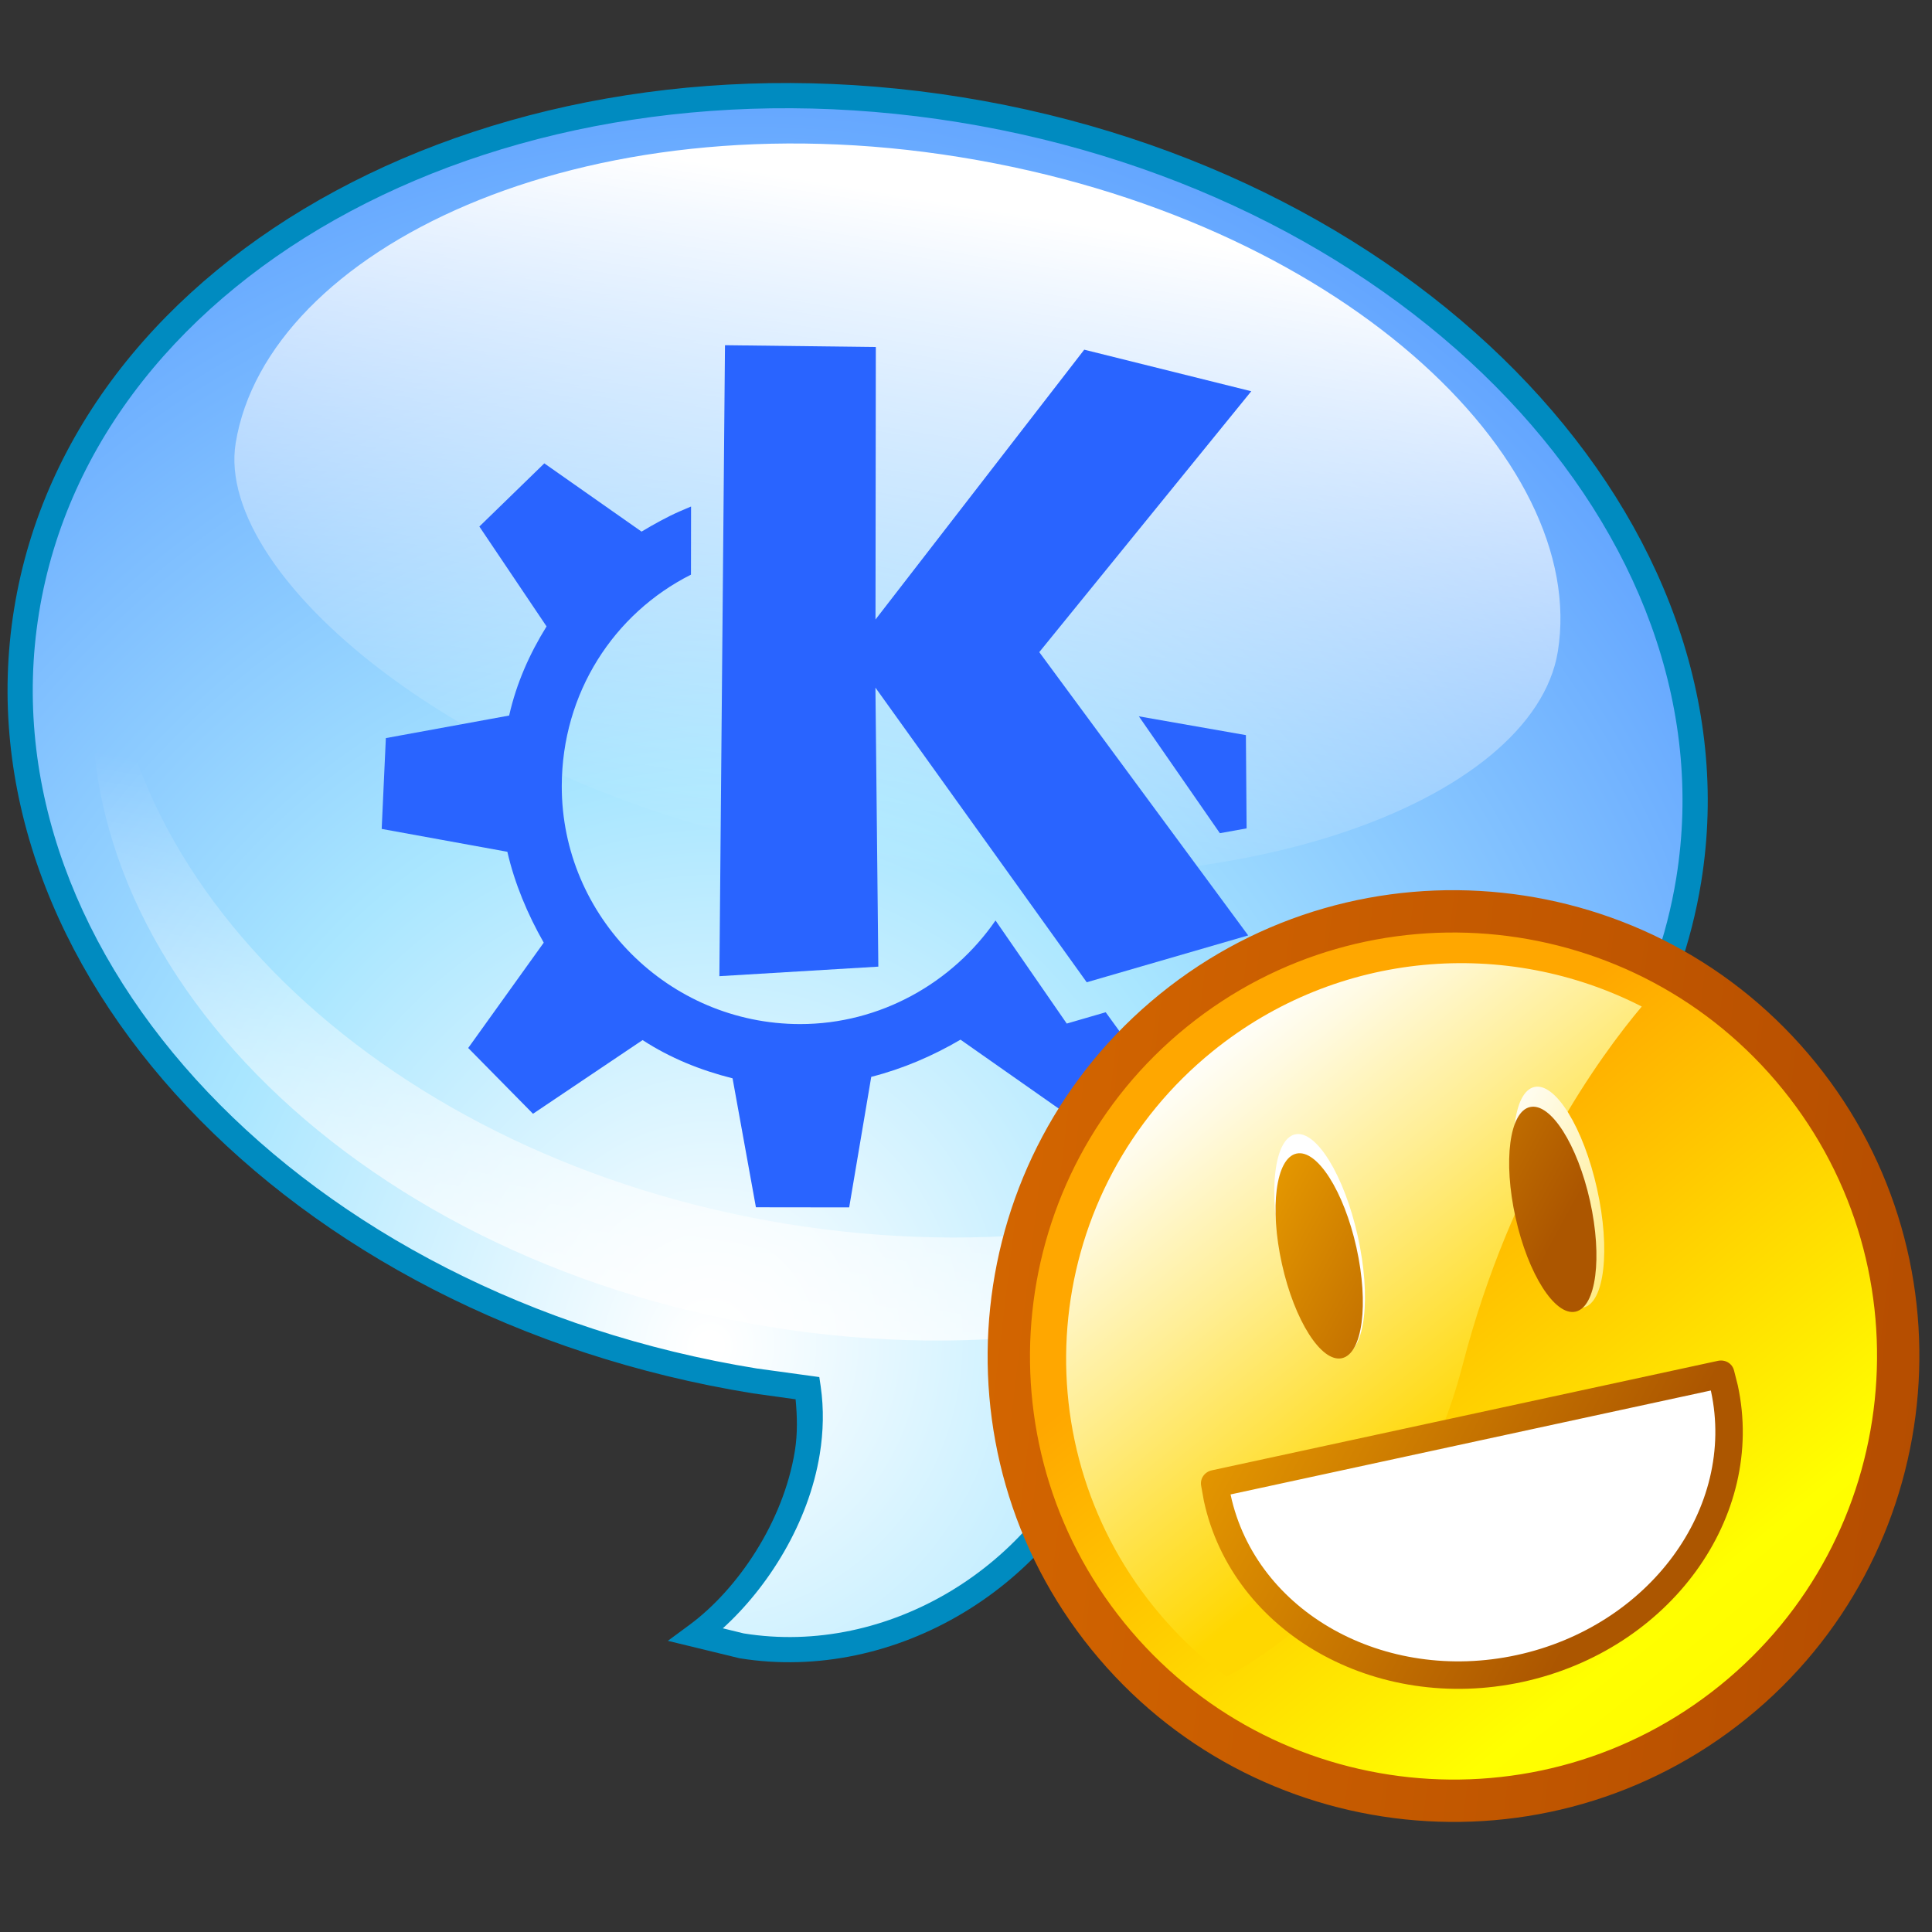 <?xml version="1.0" encoding="UTF-8" standalone="no"?>
<svg
   width="256"
   height="256"
   viewBox="-0.054 0 256 256"
   overflow="visible"
   enable-background="new -0.054 0 129 117"
   xml:space="preserve"
   version="1.1"
   id="svg33"
   sodipodi:docname="kopete2.svg"
   inkscape:version="1.3.2 (091e20ef0f, 2023-11-25)"
   xmlns:inkscape="http://www.inkscape.org/namespaces/inkscape"
   xmlns:sodipodi="http://sodipodi.sourceforge.net/DTD/sodipodi-0.dtd"
   xmlns="http://www.w3.org/2000/svg"
   xmlns:svg="http://www.w3.org/2000/svg"
   xmlns:rdf="http://www.w3.org/1999/02/22-rdf-syntax-ns#"
   xmlns:cc="http://creativecommons.org/ns#"
   xmlns:a="http://ns.adobe.com/AdobeSVGViewerExtensions/3.0/"><rect x="-0.054" y="0" width="256" height="256" fill="#333333" stroke="none"/><defs
   id="defs33" /><sodipodi:namedview
   id="namedview33"
   pagecolor="#ffffff"
   bordercolor="#000000"
   borderopacity="0.25"
   inkscape:showpageshadow="2"
   inkscape:pageopacity="0.0"
   inkscape:pagecheckerboard="0"
   inkscape:deskcolor="#d1d1d1"
   inkscape:zoom="2.6709402"
   inkscape:cx="195.9984"
   inkscape:cy="214.7184"
   inkscape:current-layer="Layer_1_2_" />
	<g
   id="Layer_1_2_"
   transform="matrix(1.969,0,0,1.969,1.291,11.002)"
   inkscape:label="Kopete">
		<g
   id="g7"
   style="display:inline"
   inkscape:label="speech bubble">
			<radialGradient
   id="XMLID_1_"
   cx="60.269"
   cy="83.945"
   r="147.07"
   fx="60.269"
   fy="83.945"
   gradientTransform="matrix(0.936,0.151,-0.163,1.005,4.347,-8.422)"
   gradientUnits="userSpaceOnUse">
				<stop
   offset="0.006"
   style="stop-color:rgb(255,255,255)"
   id="stop1" />
				<stop
   offset="0.258"
   style="stop-color:rgb(169,230,255)"
   id="stop2" />
				<stop
   offset="1"
   style="stop-color:rgb(3,76,254)"
   id="stop3" />
			</radialGradient>
			<path
   d="M 112.962,53.63 C 116.786,30.009 94.844,6.8 63.955,1.8 33.067,-3.2 4.928,11.904 1.104,35.525 c -3.823,23.62 18.117,46.819 49.005,51.817 1.204,0.196 2.404,0.366 3.598,0.497 0.909,6.259 -2.935,13.243 -7.481,16.601 0.965,0.322 1.966,0.563 2.998,0.729 10.097,1.635 20.476,-4.594 24.241,-14.563 0.365,-0.969 1.677,-2.412 2.681,-3.775 19.322,-4.123 34.12,-16.537 36.816,-33.201 z"
   style="fill:url(#XMLID_1_)"
   id="path3" />
			<path
   d="m 0.266,35.389 c -3.892,24.042 18.407,47.723 49.708,52.789 0,0 1.935,0.269 2.884,0.401 0.109,1.155 0.137,2.319 -0.049,3.471 -0.777,4.801 -3.864,9.326 -7.088,11.706 l -1.46,1.077 4.826,1.173 c 10.459,1.692 21.28,-4.799 25.172,-15.104 l 1.598,-2.313 c 0,0 0.546,-0.707 0.787,-1.021 C 96.907,83.141 111.136,70.222 113.8,53.765 117.693,29.716 95.394,6.028 64.09,0.961 32.79,-4.104 4.158,11.34 0.266,35.389 Z m 1.675,0.272 C 5.685,12.535 33.443,-2.278 63.819,2.638 c 30.377,4.917 52.047,27.73 48.303,50.856 -2.563,15.84 -16.417,28.296 -36.155,32.504 l -0.305,0.065 -1.139,1.475 -1.854,2.768 c -3.61,9.562 -13.633,15.592 -23.312,14.026 0,0 -0.698,-0.17 -1.396,-0.341 3.042,-2.761 5.769,-7.064 6.522,-11.72 0.244,-1.505 0.282,-3.042 0.063,-4.556 l -0.093,-0.632 -4.21,-0.578 C 19.869,81.589 -1.8,58.78 1.941,35.661 Z"
   style="fill:#008bc0"
   id="path4" />
			<linearGradient
   id="XMLID_2_"
   gradientUnits="userSpaceOnUse"
   x1="56.552"
   y1="95.667"
   x2="56.552"
   y2="50.325"
   gradientTransform="matrix(0.987,0.16,-0.16,0.987,8.35,-5.7)">
				<stop
   offset="8.621%"
   style="stop-color:rgb(255,255,255)"
   id="stop4" />
				<stop
   offset="100%"
   style="stop-opacity:0;stop-color:rgb(255,255,255)"
   id="stop5" />
			</linearGradient>
			<path
   a:adobe-blending-mode="screen"
   d="M 52.293,76.781 C 25.492,72.442 5.928,53.785 6.672,34.121 6.345,35.238 6.082,36.384 5.893,37.55 2.51,58.449 22.782,79.12 51.171,83.714 c 28.386,4.596 54.138,-8.626 57.521,-29.524 0.188,-1.167 0.303,-2.336 0.346,-3.499 -5.497,18.893 -29.948,30.426 -56.745,26.09 z"
   style="fill:url(#XMLID_2_)"
   id="path5" />
			<linearGradient
   id="XMLID_3_"
   gradientUnits="userSpaceOnUse"
   x1="56.556"
   y1="2.9"
   x2="56.556"
   y2="49.736"
   gradientTransform="matrix(0.987,0.16,-0.16,0.987,8.35,-5.7)">
				<stop
   offset="4.023%"
   style="stop-color:rgb(255,255,255)"
   id="stop6" />
				<stop
   offset="100%"
   style="stop-opacity:0;stop-color:rgb(255,255,255)"
   id="stop7" />
			</linearGradient>
			<path
   a:adobe-blending-mode="screen"
   d="M 104.152,38.257 C 102.529,48.285 82.04,56.39 56.534,52.262 31.031,48.134 13.713,33.272 15.176,24.237 17.276,11.26 38.408,0.857 63.914,4.986 c 25.502,4.128 42.338,20.296 40.238,33.271 z"
   style="fill:url(#XMLID_3_)"
   id="path7" />
		</g>
		<g
   style="opacity:1;fill:#2964ff;fill-opacity:1"
   id="g10"
   transform="rotate(-17.3,55.927,46.083)"
   inkscape:label="KDE-Logo">
			<path
   d="m 56.916,16.604 9.656,3.135 -5.474,17.501 18.811,-13.159 9.9,6.013 -18.842,12.52 7.754,22.382 L 67.41,64.775 59.73,41.616 54.333,59.6 43.929,57.032 Z"
   style="fill:#2964ff;fill-opacity:1"
   id="path8" />
			<path
   d="M 62.786,58.98 C 58.77,62.128 53.303,63.334 48.146,61.722 39.708,59.081 34.983,50.055 37.605,41.67 39.478,35.68 44.41,31.617 50.139,30.665 l 1.369,-4.375 c -0.293,0.022 -0.533,0.061 -0.827,0.084 -0.947,0.104 -1.927,0.313 -2.855,0.537 l -4.882,-6.331 -5.438,2.759 2.319,7.761 c -1.647,1.428 -3.067,3.042 -4.188,4.979 l -8.373,-1.018 -2.085,5.752 7.617,3.984 c -0.167,2.178 0.048,4.417 0.519,6.567 l -6.961,5.256 2.847,5.523 8.515,-2.541 c 1.412,1.7 3.095,3.083 5.016,4.258 l -1.08,8.752 5.99,1.874 4.03,-7.946 c 2.193,0.116 4.381,-0.115 6.479,-0.603 l 5.289,6.857 5.539,-2.901 -0.95,-2.811 -2.729,-0.053 z"
   style="fill:#2964ff;fill-opacity:1"
   id="path9" />
			<path
   d="m 76.082,48.732 6.501,3.349 -1.821,6.006 -1.814,-0.225 z"
   style="fill:#2964ff;fill-opacity:1"
   id="path10" />
		</g>
		<g
   id="g33"
   inkscape:label="smiiile"
   transform="rotate(-39,97.131,85.669)">
			<g
   id="g24">
				<linearGradient
   id="XMLID_4_"
   gradientUnits="userSpaceOnUse"
   x1="97.131"
   y1="71.861"
   x2="97.131"
   y2="124.539">
					<stop
   offset="0"
   style="stop-color:rgb(255,167,0)"
   id="stop10" />
					<stop
   offset="0.691"
   style="stop-color:rgb(255,255,0)"
   id="stop11" />
					<stop
   offset="0.792"
   style="stop-color:rgb(255,252,0)"
   id="stop12" />
					<stop
   offset="0.855"
   style="stop-color:rgb(255,244,0)"
   id="stop13" />
					<stop
   offset="0.907"
   style="stop-color:rgb(255,229,0)"
   id="stop14" />
					<stop
   offset="0.953"
   style="stop-color:rgb(255,209,0)"
   id="stop15" />
					<stop
   offset="0.995"
   style="stop-color:rgb(255,183,0)"
   id="stop16" />
					<stop
   offset="1"
   style="stop-color:rgb(255,179,0)"
   id="stop17" />
					<a:midPointStop
   offset="0"
   style="stop-color:#FFA700" />
					<a:midPointStop
   offset="0.5"
   style="stop-color:#FFA700" />
					<a:midPointStop
   offset="0.691"
   style="stop-color:#FFFF00" />
					<a:midPointStop
   offset="0.795"
   style="stop-color:#FFFF00" />
					<a:midPointStop
   offset="1"
   style="stop-color:#FFB300" />
				</linearGradient>
				<path
   d="m 127.071,85.671 c 0,16.532 -13.403,29.936 -29.938,29.936 -16.535,0 -29.939,-13.403 -29.939,-29.936 0,-16.535 13.404,-29.939 29.939,-29.939 16.535,0 29.938,13.404 29.938,29.939 z"
   style="fill:url(#XMLID_4_)"
   id="path17" />
				<linearGradient
   id="XMLID_5_"
   gradientUnits="userSpaceOnUse"
   x1="65.715"
   y1="53.312"
   x2="140.201"
   y2="130.029">
					<stop
   offset="0"
   style="stop-color:rgb(217,106,0)"
   id="stop18" />
					<stop
   offset="1"
   style="stop-color:rgb(167,66,0)"
   id="stop19" />
					<a:midPointStop
   offset="0"
   style="stop-color:#D96A00" />
					<a:midPointStop
   offset="0.5"
   style="stop-color:#D96A00" />
					<a:midPointStop
   offset="1"
   style="stop-color:#A74200" />
				</linearGradient>
				<path
   d="m 65.767,85.671 c 0,17.292 14.069,31.363 31.365,31.363 17.294,0 31.363,-14.071 31.363,-31.363 0,-17.296 -14.069,-31.367 -31.363,-31.367 -17.296,0 -31.365,14.071 -31.365,31.367 z m 2.851,0 c 0,-15.725 12.791,-28.515 28.515,-28.515 15.722,0 28.513,12.79 28.513,28.515 0,15.722 -12.791,28.511 -28.513,28.511 -15.724,0 -28.515,-12.789 -28.515,-28.511 z"
   style="fill:url(#XMLID_5_)"
   id="path19" />
				<linearGradient
   id="XMLID_6_"
   gradientUnits="userSpaceOnUse"
   x1="96.307"
   y1="58.281"
   x2="96.307"
   y2="90.305">
					<stop
   offset="0.006"
   style="stop-color:rgb(255,255,255)"
   id="stop20" />
					<stop
   offset="0.147"
   style="stop-color:rgb(255,250,225)"
   id="stop21" />
					<stop
   offset="0.456"
   style="stop-color:rgb(255,238,148)"
   id="stop22" />
					<stop
   offset="0.907"
   style="stop-color:rgb(255,219,26)"
   id="stop23" />
					<stop
   offset="1"
   style="stop-color:rgb(255,215,0)"
   id="stop24" />
					<a:midPointStop
   offset="0.006"
   style="stop-color:#FFFFFF" />
					<a:midPointStop
   offset="0.531"
   style="stop-color:#FFFFFF" />
					<a:midPointStop
   offset="1"
   style="stop-color:#FFD700" />
				</linearGradient>
				<path
   d="m 97.259,86.502 c 10.424,-7.7 20.226,-10.312 24.52,-11.139 -4.139,-9.325 -13.471,-15.833 -24.33,-15.833 -14.699,0 -26.613,11.915 -26.613,26.613 0,2.311 0.294,4.551 0.848,6.686 4.311,0.795 14.855,1.595 25.575,-6.327 z"
   style="fill:url(#XMLID_6_)"
   id="path24" />
			</g>
			<g
   id="g30">
				<g
   id="g29">
					<linearGradient
   id="XMLID_7_"
   gradientUnits="userSpaceOnUse"
   x1="-238.825"
   y1="429.988"
   x2="-220.154"
   y2="447.052"
   gradientTransform="matrix(0.894,0.449,-0.449,0.894,507.992,-200.31)">
						<stop
   offset="0.006"
   style="stop-color:rgb(255,255,255)"
   id="stop25" />
						<stop
   offset="0.147"
   style="stop-color:rgb(255,250,225)"
   id="stop26" />
						<stop
   offset="0.456"
   style="stop-color:rgb(255,238,148)"
   id="stop27" />
						<stop
   offset="0.907"
   style="stop-color:rgb(255,219,26)"
   id="stop28" />
						<stop
   offset="1"
   style="stop-color:rgb(255,215,0)"
   id="stop29" />
						<a:midPointStop
   offset="0.006"
   style="stop-color:#FFFFFF" />
						<a:midPointStop
   offset="0.531"
   style="stop-color:#FFFFFF" />
						<a:midPointStop
   offset="1"
   style="stop-color:#FFD700" />
					</linearGradient>
					<path
   d="m 98.235,67.367 c -1.3,-0.648 -3.871,1.874 -5.743,5.633 -1.871,3.759 -2.336,7.332 -1.035,7.979 1.302,0.648 3.873,-1.874 5.744,-5.633 1.87,-3.76 2.335,-7.333 1.034,-7.979 z m 14.522,7.656 c -1.299,-0.648 -3.871,1.875 -5.744,5.634 -1.87,3.759 -2.335,7.328 -1.034,7.977 1.3,0.649 3.872,-1.873 5.743,-5.633 1.871,-3.759 2.336,-7.332 1.035,-7.978 z"
   style="fill:url(#XMLID_7_)"
   id="path29" />
				</g>
			</g>
			<g
   id="g32">
				<g
   id="g31">
					<linearGradient
   id="XMLID_8_"
   gradientUnits="userSpaceOnUse"
   x1="-232.735"
   y1="436.358"
   x2="-253.549"
   y2="418.324"
   gradientTransform="matrix(0.894,0.449,-0.449,0.894,507.992,-200.31)">
						<stop
   offset="0"
   style="stop-color:rgb(172,86,0)"
   id="stop30" />
						<stop
   offset="1"
   style="stop-color:rgb(255,182,0)"
   id="stop31" />
						<a:midPointStop
   offset="0"
   style="stop-color:#AC5600" />
						<a:midPointStop
   offset="0.5"
   style="stop-color:#AC5600" />
						<a:midPointStop
   offset="1"
   style="stop-color:#FFB600" />
					</linearGradient>
					<path
   d="m 97.493,68.429 c -1.269,-0.634 -3.707,1.68 -5.44,5.168 -1.737,3.487 -2.117,6.826 -0.847,7.459 1.27,0.632 3.707,-1.683 5.442,-5.168 1.735,-3.488 2.116,-6.829 0.845,-7.459 z m 14.188,7.459 c -1.268,-0.636 -3.706,1.68 -5.441,5.168 -1.736,3.488 -2.116,6.827 -0.846,7.459 1.271,0.633 3.706,-1.683 5.442,-5.17 1.736,-3.489 2.116,-6.825 0.845,-7.457 z"
   style="fill:url(#XMLID_8_)"
   id="path31" />
				</g>
			</g>
			<path
   d="m 78.768,83.086 c -3.864,7.651 -0.02,17.376 8.588,21.723 8.606,4.346 18.716,1.666 22.579,-5.984 0.146,-0.29 0.281,-0.585 0.405,-0.88 L 79.236,82.235 c -0.165,0.277 -0.322,0.562 -0.468,0.851 z"
   style="fill:#ffffff"
   id="path32" />
			<linearGradient
   id="XMLID_9_"
   gradientUnits="userSpaceOnUse"
   x1="-604.977"
   y1="982.251"
   x2="-635.779"
   y2="955.562"
   gradientTransform="matrix(0.893,0.451,-0.451,0.893,1079.73,-501.003)">
				<stop
   offset="0"
   style="stop-color:rgb(172,86,0)"
   id="stop32" />
				<stop
   offset="1"
   style="stop-color:rgb(255,182,0)"
   id="stop33" />
				<a:midPointStop
   offset="0"
   style="stop-color:#AC5600" />
				<a:midPointStop
   offset="0.5"
   style="stop-color:#AC5600" />
				<a:midPointStop
   offset="1"
   style="stop-color:#FFB600" />
			</linearGradient>
			<path
   d="m 79.653,81.411 c -0.445,-0.223 -0.972,-0.081 -1.212,0.354 l -0.499,0.907 c -4.087,8.093 -0.05,18.394 8.997,22.964 9.049,4.566 19.733,1.701 23.82,-6.395 l 0.434,-0.941 c 0.206,-0.451 0.007,-0.956 -0.437,-1.183 z m 29.476,16.956 c -0.003,0.003 -0.019,0.043 -0.019,0.043 -3.629,7.183 -13.199,9.681 -21.338,5.574 -8.139,-4.11 -11.807,-13.297 -8.182,-20.48 0,0 0.021,-0.038 0.021,-0.039 1.473,0.743 28.049,14.16 29.518,14.902 z"
   style="fill:url(#XMLID_9_)"
   id="path33" />
		</g>
	</g>
</svg>
